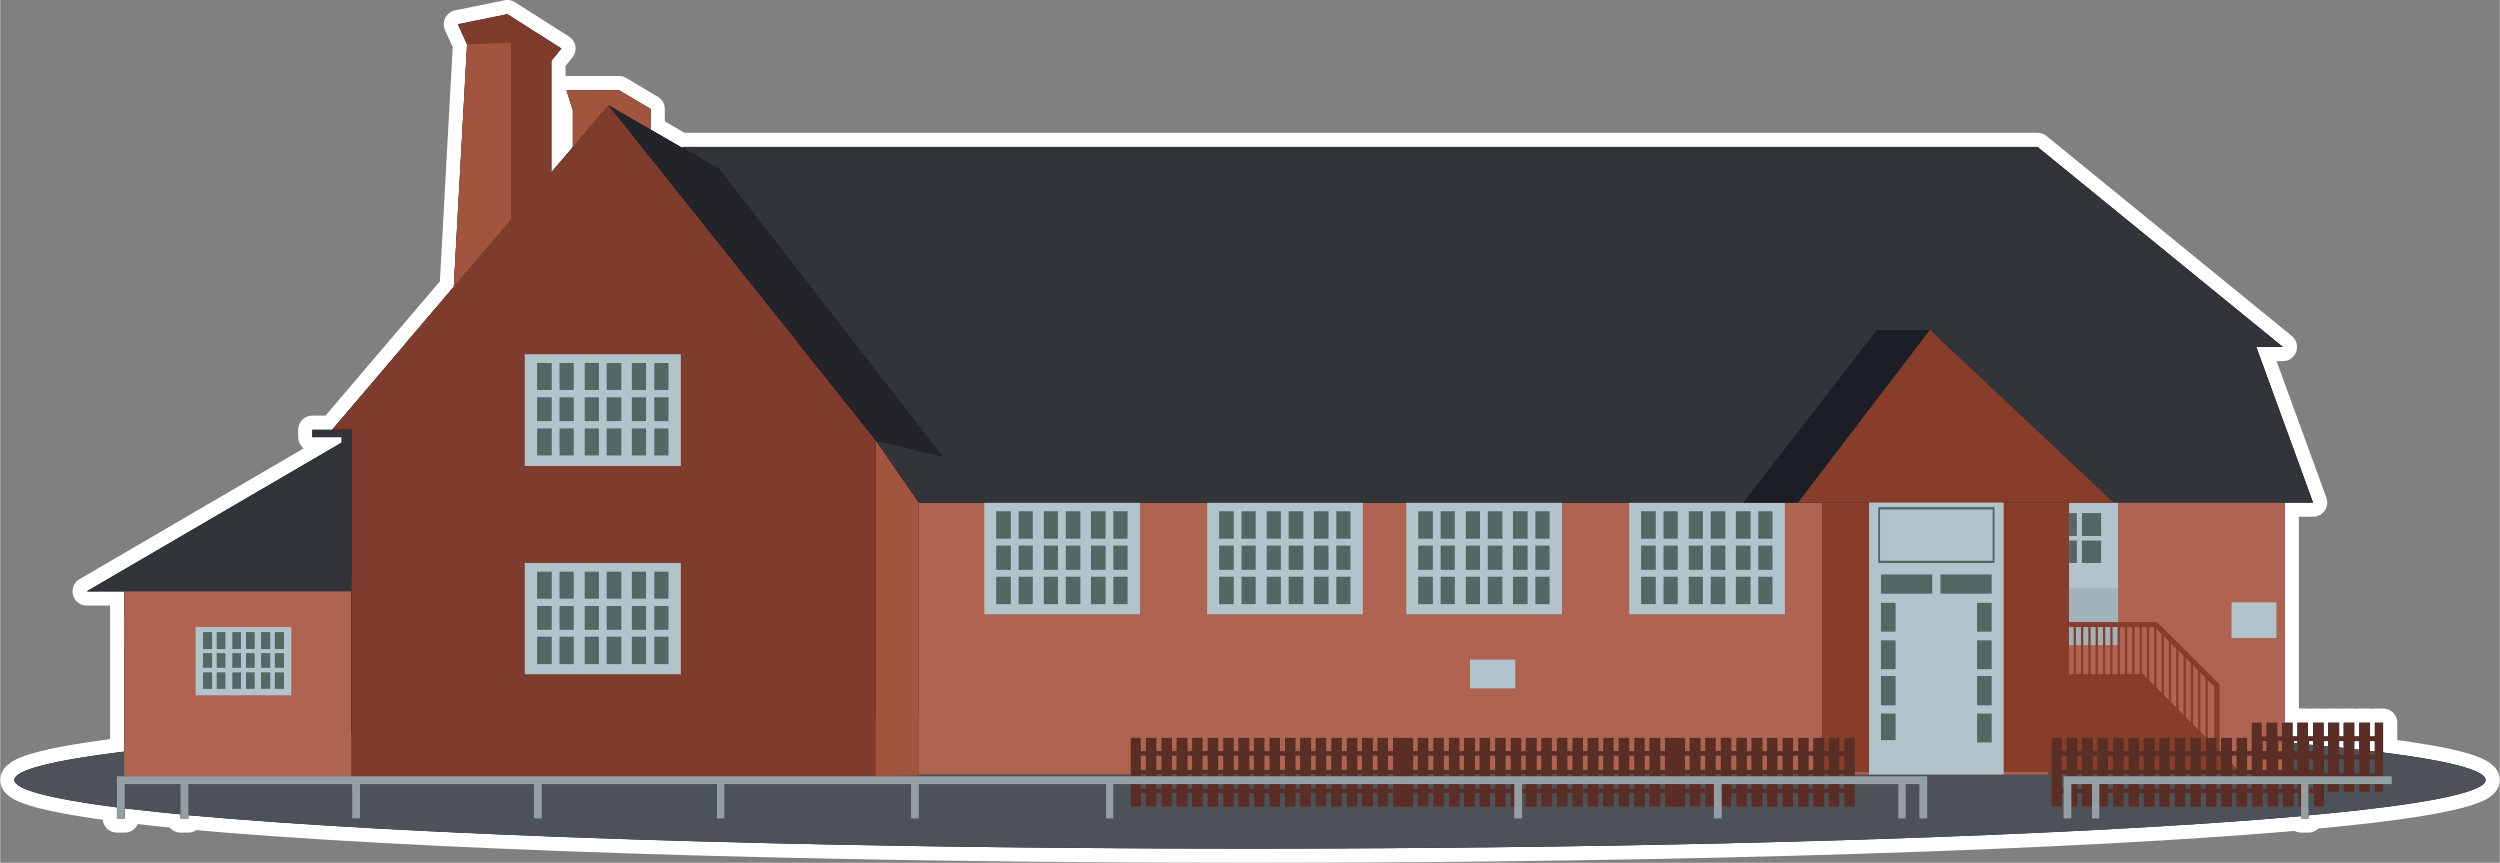<?xml version="1.0" encoding="UTF-8"?>
<!DOCTYPE svg PUBLIC "-//W3C//DTD SVG 1.1//EN" "http://www.w3.org/Graphics/SVG/1.1/DTD/svg11.dtd">
<!-- Creator: CorelDRAW X8 -->
<svg xmlns="http://www.w3.org/2000/svg" xml:space="preserve" width="4.894in" height="1.689in" version="1.1" style="shape-rendering:geometricPrecision; text-rendering:geometricPrecision; image-rendering:optimizeQuality; fill-rule:evenodd; clip-rule:evenodd"
viewBox="0 0 5461 1885"
 xmlns:xlink="http://www.w3.org/1999/xlink">
 <rect x="0" y="0" width="5461" height="1885" fill="#808080" stroke="none"/>
 <defs>
  <style type="text/css">
   <![CDATA[
    .str0 {stroke:white;stroke-width:61.982;stroke-linecap:round;stroke-linejoin:round}
    .fil0 {fill:none}
    .fil1 {fill:black}
    .fil15 {fill:#1B1F25}
    .fil13 {fill:#222429}
    .fil11 {fill:#313439}
    .fil2 {fill:#4D5259}
    .fil12 {fill:#526865}
    .fil9 {fill:#5A2E25}
    .fil10 {fill:#7F3C2C}
    .fil4 {fill:#883D2A}
    .fil8 {fill:#883D2A}
    .fil17 {fill:#949FA3}
    .fil6 {fill:#A0B3BA}
    .fil14 {fill:#A1553F}
    .fil3 {fill:#AF6351}
    .fil5 {fill:#B1C4CB}
    .fil16 {fill:#526865;fill-rule:nonzero}
    .fil7 {fill:#883D2A;fill-rule:nonzero}
   ]]>
  </style>
 </defs>
 <g id="Layer_x0020_1">
  <g id="_1640728334960">
   <g>
    <path class="fil0 str0" d="M767 1292l0 309 0 0 0 -662 0 353zm4260 491l0 5 16 0 0 -7c245,-22 387,-49 387,-77 0,-21 -80,-42 -224,-60l0 -65 -18 0 0 30 -11 0 0 -30 -23 0 0 30 -11 0 0 -30 -23 0 0 30 -10 0 0 -30 -24 0 0 30 -10 0 0 -30 -23 0 0 30 -11 0 0 -30 -23 0 0 30 -11 0 0 -30 -17 0 0 -481 62 0 -124 -340 58 0 -536 -437 -2961 0 2 3 -71 -41 0 -45 -69 -41 -115 0 14 44 0 80 78 -91 -604 709 -43 0 0 16 64 0 0 12 -557 325 82 0 0 57 0 60 0 233c-154,19 -240,40 -240,62 0,21 80,41 224,60l0 24 17 0 0 -22c37,4 77,9 122,13l0 9 17 0 0 -7c471,43 1333,73 2319,73 970,0 1821,-29 2297,-71zm-4036 -1157l29 -529 -20 -44 108 -22 118 75 -22 27 0 244 -88 102 -125 147zm4028 998l0 -5 -8 0 0 5 8 0zm34 4l0 -9 -9 0 0 8 9 1zm33 3l0 -12 -9 0 0 11 9 1zm24 -12l0 14 10 1 0 -15 -10 0zm33 0l0 18 11 1 0 -19 -11 0zm34 0l0 22 11 1 0 -23 -11 0z"/>
    <path id="1" class="fil1" d="M767 1292l0 309 0 0 0 -662 0 353zm4260 491l0 5 16 0 0 -7c245,-22 387,-49 387,-77 0,-21 -80,-42 -224,-60l0 -65 -18 0 0 30 -11 0 0 -30 -23 0 0 30 -11 0 0 -30 -23 0 0 30 -10 0 0 -30 -24 0 0 30 -10 0 0 -30 -23 0 0 30 -11 0 0 -30 -23 0 0 30 -11 0 0 -30 -17 0 0 -481 62 0 -124 -340 58 0 -536 -437 -2961 0 2 3 -71 -41 0 -45 -69 -41 -115 0 14 44 0 80 78 -91 -604 709 -43 0 0 16 64 0 0 12 -557 325 82 0 0 57 0 60 0 233c-154,19 -240,40 -240,62 0,21 80,41 224,60l0 24 17 0 0 -22c37,4 77,9 122,13l0 9 17 0 0 -7c471,43 1333,73 2319,73 970,0 1821,-29 2297,-71zm-4036 -1157l29 -529 -20 -44 108 -22 118 75 -22 27 0 244 -88 102 -125 147zm4028 998l0 -5 -8 0 0 5 8 0zm34 4l0 -9 -9 0 0 8 9 1zm33 3l0 -12 -9 0 0 11 9 1zm24 -12l0 14 10 1 0 -15 -10 0zm33 0l0 18 11 1 0 -19 -11 0zm34 0l0 22 11 1 0 -23 -11 0z"/>
   </g>
   <path class="fil2" d="M2730 1554c1491,0 2700,67 2700,150 0,83 -1209,150 -2700,150 -1490,0 -2699,-67 -2699,-150 0,-83 1209,-150 2699,-150z"/>
   <polygon class="fil3" points="2007,1098 4991,1098 4991,1692 2007,1692 "/>
   <polygon class="fil4" points="3980,1098 4520,1098 4520,1687 3980,1687 "/>
   <polygon class="fil3" points="4991,1098 4520,1098 4520,1687 4991,1687 "/>
   <polygon class="fil5" points="4627,1098 4520,1098 4520,1409 4627,1409 "/>
   <polygon class="fil6" points="4627,1284 4520,1284 4520,1409 4627,1409 "/>
   <g id="_1640728362288">
    <polygon class="fil4" points="4498,1473 4682,1473 4899,1692 4473,1692 "/>
    <polygon class="fil7" points="4470,1359 4712,1359 4849,1495 4849,1692 4837,1692 4837,1500 4707,1370 4470,1370 "/>
    <polygon class="fil8" points="4530,1363 4535,1363 4535,1676 4530,1676 "/>
    <polygon class="fil8" points="4546,1363 4551,1363 4551,1676 4546,1676 "/>
    <polygon class="fil8" points="4562,1363 4567,1363 4567,1676 4562,1676 "/>
    <polygon class="fil8" points="4578,1363 4583,1363 4583,1676 4578,1676 "/>
    <polygon class="fil8" points="4594,1363 4599,1363 4599,1676 4594,1676 "/>
    <polygon class="fil8" points="4610,1363 4615,1363 4615,1676 4610,1676 "/>
    <polygon class="fil8" points="4626,1363 4631,1363 4631,1676 4626,1676 "/>
    <polygon class="fil8" points="4642,1363 4647,1363 4647,1676 4642,1676 "/>
    <polygon class="fil8" points="4658,1363 4663,1363 4663,1676 4658,1676 "/>
    <polygon class="fil8" points="4674,1363 4679,1363 4679,1676 4674,1676 "/>
    <polygon class="fil8" points="4690,1363 4695,1363 4695,1676 4690,1676 "/>
    <polygon class="fil8" points="4706,1363 4711,1363 4711,1676 4706,1676 "/>
    <polygon class="fil8" points="4722,1381 4727,1381 4727,1676 4722,1676 "/>
    <polygon class="fil8" points="4738,1394 4743,1394 4743,1676 4738,1676 "/>
    <polygon class="fil8" points="4754,1411 4759,1411 4759,1676 4754,1676 "/>
    <polygon class="fil8" points="4770,1428 4775,1428 4775,1676 4770,1676 "/>
    <polygon class="fil8" points="4786,1441 4791,1441 4791,1676 4786,1676 "/>
    <polygon class="fil8" points="4802,1460 4807,1460 4807,1676 4802,1676 "/>
    <polygon class="fil8" points="4818,1476 4823,1476 4823,1676 4818,1676 "/>
   </g>
   <path class="fil9" d="M2470 1612l22 0 0 29 11 0 0 -29 23 0 0 29 11 0 0 -29 23 0 0 29 10 0 0 -29 24 0 0 29 10 0 0 -29 23 0 0 29 11 0 0 -29 23 0 0 29 11 0 0 -29 23 0 0 29 10 0 0 -29 24 0 0 29 10 0 0 -29 23 0 0 29 11 0 0 -29 23 0 0 29 11 0 0 -29 23 0 0 29 10 0 0 -29 24 0 0 29 10 0 0 -29 23 0 0 29 11 0 0 -29 23 0 0 29 11 0 0 -29 23 0 0 29 10 0 0 -29 24 0 0 29 10 0 0 -29 23 0 0 29 11 0 0 -29 22 0 22 0 0 29 10 0 0 -29 23 0 0 29 11 0 0 -29 23 0 0 29 11 0 0 -29 23 0 0 29 10 0 0 -29 24 0 0 29 10 0 0 -29 23 0 0 29 11 0 0 -29 23 0 0 29 11 0 0 -29 23 0 0 29 10 0 0 -29 24 0 0 29 10 0 0 -29 23 0 0 29 11 0 0 -29 23 0 0 29 11 0 0 -29 23 0 0 29 10 0 0 -29 24 0 0 29 10 0 0 -29 23 0 0 29 11 0 0 -29 23 0 0 29 11 0 0 -29 23 0 0 29 10 0 0 -29 24 0 0 29 10 0 0 -29 22 0 22 0 0 29 10 0 0 -29 24 0 0 29 10 0 0 -29 23 0 0 29 11 0 0 -29 23 0 0 29 11 0 0 -29 23 0 0 29 10 0 0 -29 24 0 0 29 10 0 0 -29 23 0 0 29 11 0 0 -29 23 0 0 29 11 0 0 -29 23 0 0 29 10 0 0 -29 24 0 0 29 10 0 0 -29 23 0 0 29 11 0 0 -29 23 0 0 29 0 10 0 31 0 10 0 31 0 10 0 29 -23 0 0 -29 -11 0 0 29 -23 0 0 -29 -10 0 0 29 -24 0 0 -29 -10 0 0 29 -23 0 0 -29 -11 0 0 29 -23 0 0 -29 -11 0 0 29 -23 0 0 -29 -10 0 0 29 -24 0 0 -29 -10 0 0 29 -23 0 0 -29 -11 0 0 29 -23 0 0 -29 -11 0 0 29 -23 0 0 -29 -10 0 0 29 -24 0 0 -29 -10 0 0 29 -22 0 -22 0 0 -29 -10 0 0 29 -24 0 0 -29 -10 0 0 29 -23 0 0 -29 -11 0 0 29 -23 0 0 -29 -11 0 0 29 -23 0 0 -29 -10 0 0 29 -24 0 0 -29 -10 0 0 29 -23 0 0 -29 -11 0 0 29 -23 0 0 -29 -11 0 0 29 -23 0 0 -29 -10 0 0 29 -24 0 0 -29 -10 0 0 29 -23 0 0 -29 -11 0 0 29 -23 0 0 -29 -11 0 0 29 -23 0 0 -29 -10 0 0 29 -24 0 0 -29 -10 0 0 29 -23 0 0 -29 -11 0 0 29 -23 0 0 -29 -11 0 0 29 -23 0 0 -29 -10 0 0 29 -22 0 -22 0 0 -29 -11 0 0 29 -23 0 0 -29 -10 0 0 29 -24 0 0 -29 -10 0 0 29 -23 0 0 -29 -11 0 0 29 -23 0 0 -29 -11 0 0 29 -23 0 0 -29 -10 0 0 29 -24 0 0 -29 -10 0 0 29 -23 0 0 -29 -11 0 0 29 -23 0 0 -29 -11 0 0 29 -23 0 0 -29 -10 0 0 29 -24 0 0 -29 -10 0 0 29 -23 0 0 -29 -11 0 0 29 -23 0 0 -29 -11 0 0 29 -23 0 0 -29 -10 0 0 29 -24 0 0 -29 -10 0 0 29 -23 0 0 -29 -11 0 0 29 -23 0 0 -29 -11 0 0 29 -22 0 0 -29 0 -10 0 -31 0 -10 0 -31 0 -10 0 -29zm2449 -33l22 0 0 30 10 0 0 -30 24 0 0 30 10 0 0 -30 23 0 0 30 11 0 0 -30 23 0 0 30 11 0 0 -30 23 0 0 30 10 0 0 -30 24 0 0 30 10 0 0 -30 23 0 0 30 11 0 0 -30 23 0 0 30 11 0 0 -30 18 0 0 151 -18 0 0 -30 -11 0 0 30 -23 0 0 -30 -11 0 0 30 -23 0 0 -30 -10 0 0 30 -24 0 0 -30 -9 0 0 23 0 10 0 29 -22 0 0 -29 -11 0 0 29 -23 0 0 -29 -10 0 0 29 -24 0 0 -29 -10 0 0 29 -23 0 0 -29 -11 0 0 29 -23 0 0 -29 -11 0 0 29 -23 0 0 -29 -10 0 0 29 -24 0 0 -29 -10 0 0 29 -23 0 0 -29 -11 0 0 29 -23 0 0 -29 -11 0 0 29 -23 0 0 -29 -11 0 0 29 -23 0 0 -29 -10 0 0 29 -24 0 0 -29 -10 0 0 29 -23 0 0 -29 -11 0 0 29 -23 0 0 -29 -11 0 0 29 -23 0 0 -29 -10 0 0 29 -24 0 0 -29 -10 0 0 29 -23 0 0 -29 -11 0 0 29 -22 0 0 -29 0 -10 0 -31 0 -10 0 -31 0 -10 0 -29 22 0 0 29 11 0 0 -29 23 0 0 29 10 0 0 -29 24 0 0 29 10 0 0 -29 23 0 0 29 11 0 0 -29 23 0 0 29 11 0 0 -29 23 0 0 29 10 0 0 -29 24 0 0 29 10 0 0 -29 23 0 0 29 11 0 0 -29 23 0 0 29 11 0 0 -29 23 0 0 29 11 0 0 -29 23 0 0 29 10 0 0 -29 24 0 0 29 10 0 0 -29 23 0 0 29 10 0 0 -22 0 -10 0 -30zm134 144l0 -23 -9 0 0 23 9 0zm-34 0l0 -23 -8 0 0 23 8 0zm-34 0l0 -23 -8 0 0 23 8 0zm-34 0l0 -23 -8 0 0 23 8 0zm-32 0l0 -23 0 -8 -10 0 0 31 10 0zm0 -41l0 -23 0 -8 -10 0 0 31 10 0zm32 -41l0 -22 -8 0 0 22 8 0zm34 0l0 -22 -8 0 0 22 8 0zm34 0l0 -22 -8 0 0 22 8 0zm34 0l0 -22 -9 0 0 22 9 0zm24 8l9 0 0 -30 -9 0 0 22 0 8zm33 -30l0 30 10 0 0 -30 -10 0zm33 0l0 30 11 0 0 -30 -11 0zm34 0l0 30 11 0 0 -30 -11 0zm11 71l0 -31 -11 0 0 31 11 0zm-34 0l0 -31 -11 0 0 31 11 0zm-34 0l0 -31 -10 0 0 31 10 0zm-34 0l0 -31 -9 0 0 23 0 8 9 0zm-33 -8l0 -23 -9 0 0 23 9 0zm-34 0l0 -23 -8 0 0 23 8 0zm-34 0l0 -23 -8 0 0 23 8 0zm-34 0l0 -23 -8 0 0 23 8 0zm-447 -31l0 31 11 0 0 -31 -11 0zm34 0l0 31 10 0 0 -31 -10 0zm34 0l0 31 10 0 0 -31 -10 0zm33 0l0 31 11 0 0 -31 -11 0zm34 0l0 31 11 0 0 -31 -11 0zm34 0l0 31 10 0 0 -31 -10 0zm34 0l0 31 10 0 0 -31 -10 0zm33 0l0 31 11 0 0 -31 -11 0zm34 0l0 31 11 0 0 -31 -11 0zm34 0l0 31 11 0 0 -31 -11 0zm34 0l0 31 10 0 0 -31 -10 0zm34 0l0 31 10 0 0 -31 -10 0zm10 72l0 -31 -10 0 0 31 10 0zm-34 0l0 -31 -10 0 0 31 10 0zm-33 0l0 -31 -11 0 0 31 11 0zm-34 0l0 -31 -11 0 0 31 11 0zm-34 0l0 -31 -11 0 0 31 11 0zm-34 0l0 -31 -10 0 0 31 10 0zm-34 0l0 -31 -10 0 0 31 10 0zm-33 0l0 -31 -11 0 0 31 11 0zm-34 0l0 -31 -11 0 0 31 11 0zm-34 0l0 -31 -10 0 0 31 10 0zm-34 0l0 -31 -10 0 0 31 10 0zm-33 0l0 -31 -11 0 0 31 11 0zm-834 -72l0 31 10 0 0 -31 -10 0zm34 0l0 31 10 0 0 -31 -10 0zm33 0l0 31 11 0 0 -31 -11 0zm34 0l0 31 11 0 0 -31 -11 0zm34 0l0 31 10 0 0 -31 -10 0zm34 0l0 31 10 0 0 -31 -10 0zm33 0l0 31 11 0 0 -31 -11 0zm34 0l0 31 11 0 0 -31 -11 0zm34 0l0 31 10 0 0 -31 -10 0zm34 0l0 31 10 0 0 -31 -10 0zm33 0l0 31 11 0 0 -31 -11 0zm11 72l0 -31 -11 0 0 31 11 0zm-34 0l0 -31 -10 0 0 31 10 0zm-34 0l0 -31 -10 0 0 31 10 0zm-33 0l0 -31 -11 0 0 31 11 0zm-34 0l0 -31 -11 0 0 31 11 0zm-34 0l0 -31 -10 0 0 31 10 0zm-34 0l0 -31 -10 0 0 31 10 0zm-33 0l0 -31 -11 0 0 31 11 0zm-34 0l0 -31 -11 0 0 31 11 0zm-34 0l0 -31 -10 0 0 31 10 0zm-34 0l0 -31 -10 0 0 31 10 0zm-604 -72l0 31 10 0 0 -31 -10 0zm33 0l0 31 11 0 0 -31 -11 0zm34 0l0 31 11 0 0 -31 -11 0zm34 0l0 31 10 0 0 -31 -10 0zm34 0l0 31 10 0 0 -31 -10 0zm33 0l0 31 11 0 0 -31 -11 0zm34 0l0 31 11 0 0 -31 -11 0zm34 0l0 31 10 0 0 -31 -10 0zm34 0l0 31 10 0 0 -31 -10 0zm33 0l0 31 11 0 0 -31 -11 0zm34 0l0 31 11 0 0 -31 -11 0zm34 0l0 31 10 0 0 -31 -10 0zm34 0l0 31 10 0 0 -31 -10 0zm33 0l0 31 11 0 0 -31 -11 0zm34 0l0 31 11 0 0 -31 -11 0zm34 0l0 31 10 0 0 -31 -10 0zm34 0l0 31 10 0 0 -31 -10 0zm10 72l0 -31 -10 0 0 31 10 0zm-34 0l0 -31 -10 0 0 31 10 0zm-33 0l0 -31 -11 0 0 31 11 0zm-34 0l0 -31 -11 0 0 31 11 0zm-34 0l0 -31 -10 0 0 31 10 0zm-34 0l0 -31 -10 0 0 31 10 0zm-33 0l0 -31 -11 0 0 31 11 0zm-34 0l0 -31 -11 0 0 31 11 0zm-34 0l0 -31 -10 0 0 31 10 0zm-34 0l0 -31 -10 0 0 31 10 0zm-33 0l0 -31 -11 0 0 31 11 0zm-34 0l0 -31 -11 0 0 31 11 0zm-34 0l0 -31 -10 0 0 31 10 0zm-34 0l0 -31 -10 0 0 31 10 0zm-33 0l0 -31 -11 0 0 31 11 0zm-34 0l0 -31 -11 0 0 31 11 0zm-34 0l0 -31 -10 0 0 31 10 0zm-605 -72l0 31 11 0 0 -31 -11 0zm34 0l0 31 11 0 0 -31 -11 0zm34 0l0 31 10 0 0 -31 -10 0zm34 0l0 31 10 0 0 -31 -10 0zm33 0l0 31 11 0 0 -31 -11 0zm34 0l0 31 11 0 0 -31 -11 0zm34 0l0 31 10 0 0 -31 -10 0zm34 0l0 31 10 0 0 -31 -10 0zm33 0l0 31 11 0 0 -31 -11 0zm34 0l0 31 11 0 0 -31 -11 0zm34 0l0 31 10 0 0 -31 -10 0zm34 0l0 31 10 0 0 -31 -10 0zm33 0l0 31 11 0 0 -31 -11 0zm34 0l0 31 11 0 0 -31 -11 0zm34 0l0 31 10 0 0 -31 -10 0zm34 0l0 31 10 0 0 -31 -10 0zm33 0l0 31 11 0 0 -31 -11 0zm11 72l0 -31 -11 0 0 31 11 0zm-34 0l0 -31 -10 0 0 31 10 0zm-34 0l0 -31 -10 0 0 31 10 0zm-33 0l0 -31 -11 0 0 31 11 0zm-34 0l0 -31 -11 0 0 31 11 0zm-34 0l0 -31 -10 0 0 31 10 0zm-34 0l0 -31 -10 0 0 31 10 0zm-33 0l0 -31 -11 0 0 31 11 0zm-34 0l0 -31 -11 0 0 31 11 0zm-34 0l0 -31 -10 0 0 31 10 0zm-34 0l0 -31 -10 0 0 31 10 0zm-33 0l0 -31 -11 0 0 31 11 0zm-34 0l0 -31 -11 0 0 31 11 0zm-34 0l0 -31 -10 0 0 31 10 0zm-34 0l0 -31 -10 0 0 31 10 0zm-33 0l0 -31 -11 0 0 31 11 0zm-34 0l0 -31 -11 0 0 31 11 0z"/>
   <polygon class="fil3" points="271,1263 767,1263 767,1696 271,1696 "/>
   <polygon class="fil10" points="767,939 725,939 1329,230 1913,962 1913,1696 767,1696 "/>
   <polygon class="fil11" points="767,939 767,1292 189,1292 746,967 746,955 682,955 682,939 "/>
   <polygon class="fil0" points="1584,847 1872,847 1872,1053 1584,1053 "/>
   <g id="_1640728361232">
    <polygon class="fil5" points="2150,1098 2490,1098 2490,1342 2150,1342 "/>
    <path class="fil12" d="M2280 1117l31 0 0 60 -31 0 0 -60zm-104 0l32 0 0 60 -32 0 0 -60zm207 0l32 0 0 60 -32 0 0 -60zm49 0l31 0 0 60 -31 0 0 -60zm31 75l0 53 -31 0 0 -53 31 0zm0 68l0 60 -31 0 0 -60 31 0zm-48 60l-32 0 0 -60 32 0 0 60zm-32 -75l0 -53 32 0 0 53 -32 0zm-158 -128l31 0 0 60 -31 0 0 -60zm31 75l0 53 -31 0 0 -53 31 0zm0 68l0 60 -31 0 0 -60 31 0zm-48 60l-32 0 0 -60 32 0 0 60zm-32 -75l0 -53 32 0 0 53 -32 0zm152 -128l32 0 0 60 -32 0 0 -60zm32 75l0 53 -32 0 0 -53 32 0zm0 68l0 60 -32 0 0 -60 32 0zm-49 60l-31 0 0 -60 31 0 0 60zm-31 -75l0 -53 31 0 0 53 -31 0z"/>
   </g>
   <g id="_1640728360656">
    <polygon class="fil5" points="3072,1098 3412,1098 3412,1342 3072,1342 "/>
    <path class="fil12" d="M3202 1117l31 0 0 60 -31 0 0 -60zm-104 0l32 0 0 60 -32 0 0 -60zm207 0l32 0 0 60 -32 0 0 -60zm49 0l31 0 0 60 -31 0 0 -60zm31 75l0 53 -31 0 0 -53 31 0zm0 68l0 60 -31 0 0 -60 31 0zm-48 60l-32 0 0 -60 32 0 0 60zm-32 -75l0 -53 32 0 0 53 -32 0zm-158 -128l31 0 0 60 -31 0 0 -60zm31 75l0 53 -31 0 0 -53 31 0zm0 68l0 60 -31 0 0 -60 31 0zm-48 60l-32 0 0 -60 32 0 0 60zm-32 -75l0 -53 32 0 0 53 -32 0zm152 -128l32 0 0 60 -32 0 0 -60zm32 75l0 53 -32 0 0 -53 32 0zm0 68l0 60 -32 0 0 -60 32 0zm-49 60l-31 0 0 -60 31 0 0 60zm-31 -75l0 -53 31 0 0 53 -31 0z"/>
   </g>
   <g id="_1640728358512">
    <polygon class="fil5" points="2637,1098 2977,1098 2977,1342 2637,1342 "/>
    <path class="fil12" d="M2767 1117l31 0 0 60 -31 0 0 -60zm-104 0l32 0 0 60 -32 0 0 -60zm207 0l32 0 0 60 -32 0 0 -60zm49 0l31 0 0 60 -31 0 0 -60zm31 75l0 53 -31 0 0 -53 31 0zm0 68l0 60 -31 0 0 -60 31 0zm-48 60l-32 0 0 -60 32 0 0 60zm-32 -75l0 -53 32 0 0 53 -32 0zm-158 -128l31 0 0 60 -31 0 0 -60zm31 75l0 53 -31 0 0 -53 31 0zm0 68l0 60 -31 0 0 -60 31 0zm-48 60l-32 0 0 -60 32 0 0 60zm-32 -75l0 -53 32 0 0 53 -32 0zm152 -128l32 0 0 60 -32 0 0 -60zm32 75l0 53 -32 0 0 -53 32 0zm0 68l0 60 -32 0 0 -60 32 0zm-49 60l-31 0 0 -60 31 0 0 60zm-31 -75l0 -53 31 0 0 53 -31 0z"/>
   </g>
   <g id="_1640728357712">
    <polygon class="fil5" points="3559,1098 3899,1098 3899,1342 3559,1342 "/>
    <path class="fil12" d="M3689 1117l31 0 0 60 -31 0 0 -60zm-104 0l32 0 0 60 -32 0 0 -60zm207 0l32 0 0 60 -32 0 0 -60zm49 0l31 0 0 60 -31 0 0 -60zm31 75l0 53 -31 0 0 -53 31 0zm0 68l0 60 -31 0 0 -60 31 0zm-48 60l-32 0 0 -60 32 0 0 60zm-32 -75l0 -53 32 0 0 53 -32 0zm-158 -128l31 0 0 60 -31 0 0 -60zm31 75l0 53 -31 0 0 -53 31 0zm0 68l0 60 -31 0 0 -60 31 0zm-48 60l-32 0 0 -60 32 0 0 60zm-32 -75l0 -53 32 0 0 53 -32 0zm152 -128l32 0 0 60 -32 0 0 -60zm32 75l0 53 -32 0 0 -53 32 0zm0 68l0 60 -32 0 0 -60 32 0zm-49 60l-31 0 0 -60 31 0 0 60zm-31 -75l0 -53 31 0 0 53 -31 0z"/>
   </g>
   <g id="_1640728358768">
    <polygon class="fil5" points="1146,774 1487,774 1487,1018 1146,1018 "/>
    <path class="fil12" d="M1277 793l31 0 0 59 -31 0 0 -59zm-104 0l32 0 0 59 -32 0 0 -59zm207 0l31 0 0 59 -31 0 0 -59zm49 0l31 0 0 59 -31 0 0 -59zm31 75l0 52 -31 0 0 -52 31 0zm0 68l0 59 -31 0 0 -59 31 0zm-49 59l-31 0 0 -59 31 0 0 59zm-31 -75l0 -52 31 0 0 52 -31 0zm-158 -127l31 0 0 59 -31 0 0 -59zm31 75l0 52 -31 0 0 -52 31 0zm0 68l0 59 -31 0 0 -59 31 0zm-48 59l-32 0 0 -59 32 0 0 59zm-32 -75l0 -52 32 0 0 52 -32 0zm152 -127l32 0 0 59 -32 0 0 -59zm32 75l0 52 -32 0 0 -52 32 0zm0 68l0 59 -32 0 0 -59 32 0zm-49 59l-31 0 0 -59 31 0 0 59zm-31 -75l0 -52 31 0 0 52 -31 0z"/>
   </g>
   <g id="_1640728356688">
    <polygon class="fil5" points="1146,1230 1487,1230 1487,1473 1146,1473 "/>
    <path class="fil12" d="M1277 1249l31 0 0 59 -31 0 0 -59zm-104 0l32 0 0 59 -32 0 0 -59zm207 0l31 0 0 59 -31 0 0 -59zm49 0l31 0 0 59 -31 0 0 -59zm31 75l0 52 -31 0 0 -52 31 0zm0 67l0 60 -31 0 0 -60 31 0zm-49 60l-31 0 0 -60 31 0 0 60zm-31 -75l0 -52 31 0 0 52 -31 0zm-158 -127l31 0 0 59 -31 0 0 -59zm31 75l0 52 -31 0 0 -52 31 0zm0 67l0 60 -31 0 0 -60 31 0zm-48 60l-32 0 0 -60 32 0 0 60zm-32 -75l0 -52 32 0 0 52 -32 0zm152 -127l32 0 0 59 -32 0 0 -59zm32 75l0 52 -32 0 0 -52 32 0zm0 67l0 60 -32 0 0 -60 32 0zm-49 60l-31 0 0 -60 31 0 0 60zm-31 -75l0 -52 31 0 0 52 -31 0z"/>
   </g>
   <path class="fil3" d="M271 1349l23 0 0 58 -10 0c-5,0 -9,1 -13,2l0 -60z"/>
   <polygon class="fil10" points="888,747 1742,747 1329,230 "/>
   <polygon class="fil13" points="1913,962 1329,230 1571,370 2058,997 "/>
   <polygon class="fil14" points="1913,1696 1913,962 2007,1098 2007,1694 "/>
   <polygon class="fil11" points="1913,962 2007,1098 5053,1098 4929,758 4987,758 4451,321 1490,321 1492,324 1571,370 2058,997 "/>
   <polygon class="fil15" points="3928,1098 3808,1098 4100,721 4216,721 "/>
   <polygon class="fil4" points="3928,1098 4216,721 4617,1098 "/>
   <polygon class="fil5" points="4875,1316 4973,1316 4973,1394 4875,1394 "/>
   <path class="fil12" d="M4590 1121l-42 0 0 50 42 0 0 -50zm-53 0l-17 0 0 50 17 0 0 -50zm-17 60l0 49 17 0 0 -49 -17 0zm28 49l42 0 0 -49 -42 0 0 49z"/>
   <polygon class="fil5" points="4083,1098 4377,1098 4377,1692 4083,1692 "/>
   <path class="fil12" d="M4319 1399l32 0 0 63 -32 0 0 -63zm-210 218l0 -58 32 0 0 58 -32 0zm210 -300l32 0 0 63 -32 0 0 -63zm-210 -62l112 0 0 42 -112 0 0 -42zm130 0l112 0 0 42 -112 0 0 -42zm-130 62l32 0 0 63 -32 0 0 -63zm0 160l32 0 0 64 -32 0 0 -64zm0 -78l32 0 0 63 -32 0 0 -63zm210 160l32 0 0 63 -32 0 0 -63zm0 -82l32 0 0 64 -32 0 0 -64z"/>
   <path class="fil16" d="M4105 1108l252 0 0 122 -254 0 0 -122 2 0zm248 5l-246 0 0 112 246 0 0 -112z"/>
   <polygon class="fil5" points="3211,1441 3310,1441 3310,1504 3211,1504 "/>
   <polygon class="fil10" points="991,626 1020,97 1000,53 1108,31 1226,106 1204,133 1204,377 "/>
   <polygon class="fil14" points="1020,97 1116,93 1116,479 991,626 "/>
   <polygon class="fil10" points="1116,479 1116,93 1204,133 1204,377 "/>
   <polygon class="fil14" points="1251,321 1251,241 1237,197 1352,197 1421,238 1421,283 1329,230 "/>
   <g id="_1640728336368">
    <polygon class="fil5" points="427,1370 636,1370 636,1519 427,1519 "/>
    <path class="fil12" d="M507 1381l19 0 0 37 -19 0 0 -37zm-64 0l20 0 0 37 -20 0 0 -37zm127 0l20 0 0 37 -20 0 0 -37zm30 0l20 0 0 37 -20 0 0 -37zm20 46l0 32 -20 0 0 -32 20 0zm0 42l0 36 -20 0 0 -36 20 0zm-30 36l-20 0 0 -36 20 0 0 36zm-20 -46l0 -32 20 0 0 32 -20 0zm-97 -78l19 0 0 37 -19 0 0 -37zm19 46l0 32 -19 0 0 -32 19 0zm0 42l0 36 -19 0 0 -36 19 0zm-29 36l-20 0 0 -36 20 0 0 36zm-20 -46l0 -32 20 0 0 32 -20 0zm94 -78l19 0 0 37 -19 0 0 -37zm19 46l0 32 -19 0 0 -32 19 0zm0 42l0 36 -19 0 0 -36 19 0zm-30 36l-19 0 0 -36 19 0 0 36zm-19 -46l0 -32 19 0 0 32 -19 0z"/>
   </g>
   <path class="fil17" d="M5225 1696l-717 0 0 17 0 75 17 0 0 -75 45 0 0 75 16 0 0 -75 441 0 0 75 16 0 0 -75 182 0 0 -17zm-1062 17l0 75 -16 0 0 -75 -386 0 0 75 -17 0 0 -75 -419 0 0 75 -17 0 0 -75 -876 0 0 75 -16 0 0 -75 -409 0 0 75 -17 0 0 -75 -408 0 0 75 -16 0 0 -75 -383 0 0 75 -17 0 0 -75 -380 0 0 75 -17 0 0 -75 -358 0 0 75 -17 0 0 -75 -122 0 0 75 -17 0 0 -75 0 -17 17 0 122 0 17 0 358 0 17 0 380 0 17 0 383 0 16 0 408 0 17 0 409 0 16 0 876 0 17 0 822 0 16 0 30 0 17 0 0 17 0 75 -17 0 0 -75 -30 0z"/>
  </g>
 </g>
</svg>
